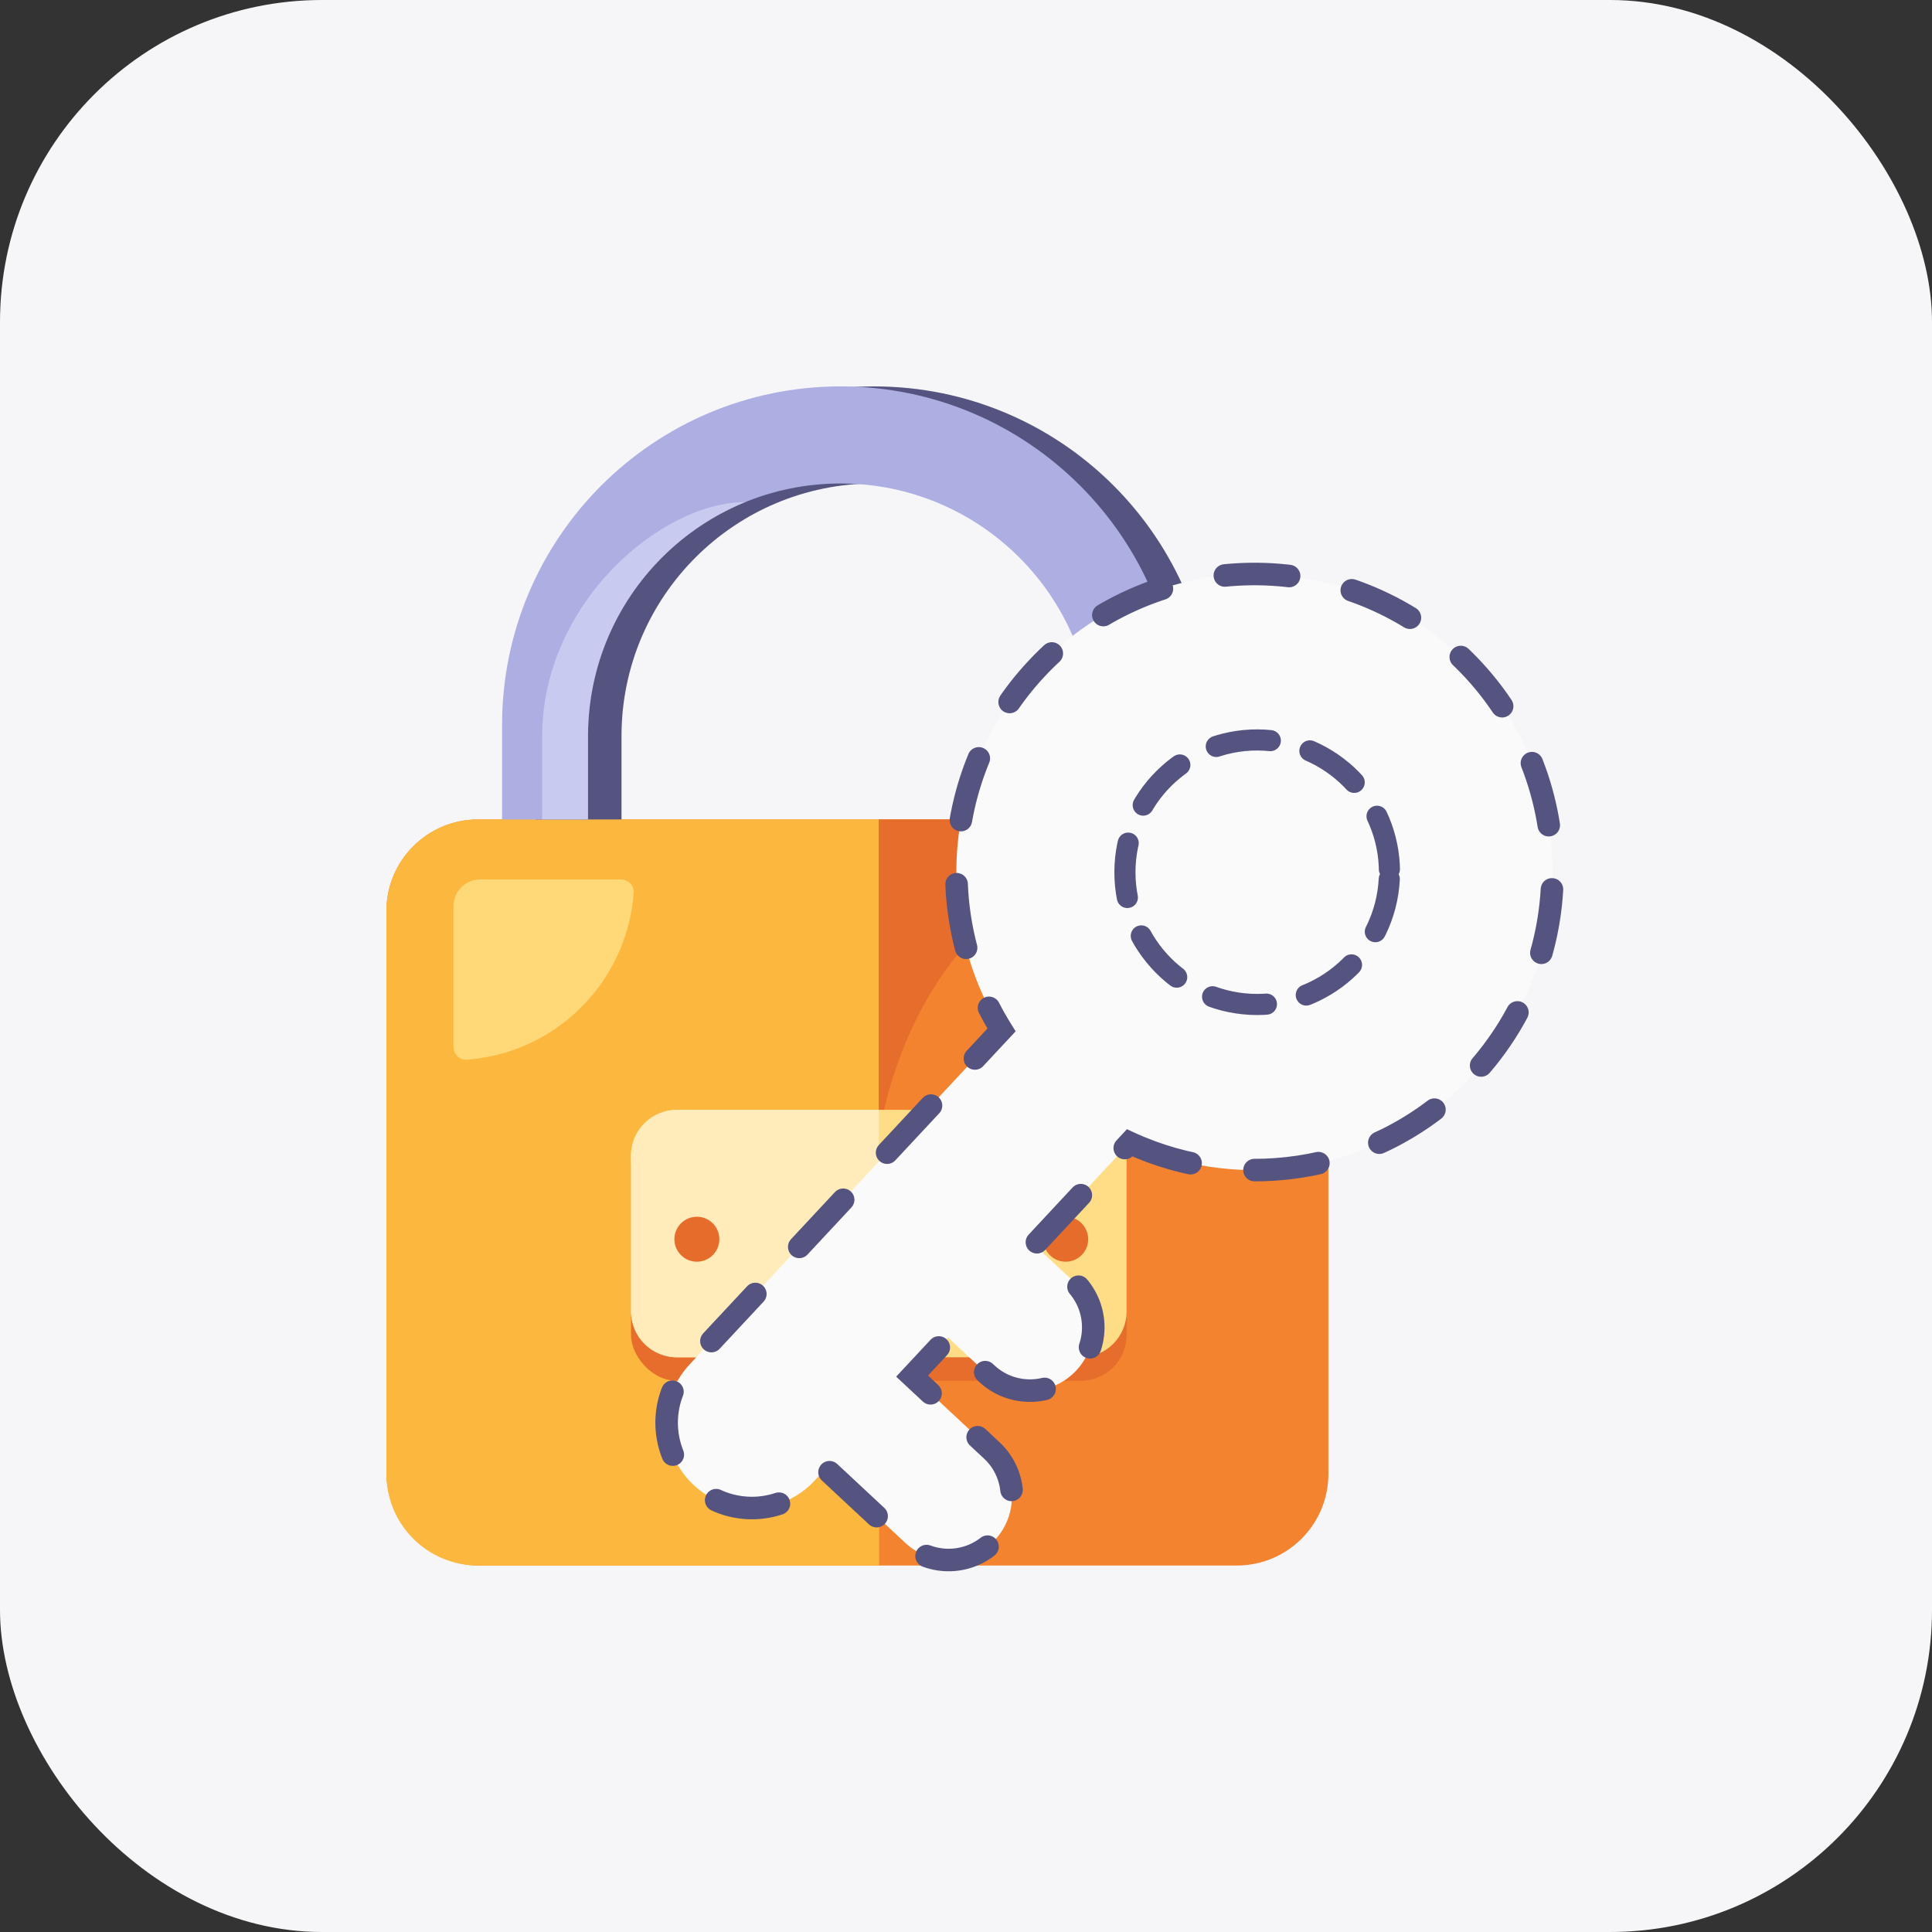 <svg width="72" height="72" viewBox="0 0 72 72" fill="none" xmlns="http://www.w3.org/2000/svg">
<rect x="0" y="0" width="72" height="72" fill="#333333" stroke="none"/>
<rect width="72" height="72" rx="12" fill="#F6F6F9"/>
<rect x="14.4" y="30.538" width="35.106" height="27.805" rx="3.415" fill="#F3832E"/>
<path d="M14.4 33.953C14.4 32.067 15.929 30.538 17.815 30.538H32.764V58.343H17.815C15.929 58.343 14.4 56.815 14.4 54.929V33.953Z" fill="#FCB73F"/>
<path d="M23.137 32.775C23.412 32.775 23.637 32.999 23.616 33.273C23.564 33.987 23.397 34.689 23.122 35.353C22.784 36.17 22.288 36.913 21.662 37.538C21.037 38.163 20.294 38.66 19.477 38.998C18.813 39.273 18.111 39.439 17.397 39.492C17.123 39.513 16.899 39.288 16.899 39.013V33.771C16.899 33.221 17.345 32.775 17.895 32.775H23.137Z" fill="#FFD878"/>
<rect x="23.515" y="41.859" width="18.469" height="9.599" rx="1.707" fill="#E66D2B"/>
<path d="M44.35 30.538H32.749V42.406C32.749 42.406 33.34 37.365 37 34.218C40.661 31.071 44.35 30.538 44.35 30.538Z" fill="#E66D2B"/>
<rect x="23.515" y="41.361" width="18.469" height="9.222" rx="1.707" fill="#FFDD86"/>
<path d="M23.515 43.069C23.515 42.126 24.279 41.361 25.222 41.361H32.749V50.583H25.222C24.279 50.583 23.515 49.819 23.515 48.876V43.069Z" fill="#FFECBA"/>
<circle cx="25.971" cy="46.182" r="0.838" fill="#E66C2B"/>
<circle cx="39.716" cy="46.182" r="0.838" fill="#E66C2B"/>
<path fill-rule="evenodd" clip-rule="evenodd" d="M19.959 27.018C19.959 20.049 25.609 14.4 32.577 14.4C39.545 14.4 45.195 20.049 45.195 27.018V30.538H41.993V27.433C41.993 22.233 37.777 18.018 32.577 18.018C27.377 18.018 23.162 22.233 23.162 27.433V30.538H19.959V27.018Z" fill="#555480"/>
<path fill-rule="evenodd" clip-rule="evenodd" d="M18.711 27.018C18.711 20.049 24.36 14.4 31.328 14.4C38.297 14.4 43.946 20.049 43.946 27.018V30.538H40.744V27.433C40.744 22.233 36.529 18.018 31.328 18.018C26.128 18.018 21.913 22.233 21.913 27.433V30.538H18.711V27.018Z" fill="#ADAEE2"/>
<path fill-rule="evenodd" clip-rule="evenodd" d="M27.778 18.71C24.338 20.112 21.913 23.489 21.913 27.433V30.538H20.205V27.433C20.205 22.499 24.62 18.71 27.778 18.71Z" fill="#E7E6FC" fill-opacity="0.5"/>
<path fill-rule="evenodd" clip-rule="evenodd" d="M42.098 42.59C46.334 44.542 51.517 43.672 54.872 40.074C59.056 35.588 58.81 28.559 54.324 24.375C49.837 20.192 42.809 20.437 38.625 24.924C35.12 28.682 34.724 34.224 37.324 38.383L25.698 50.851C24.5 52.135 24.57 54.148 25.854 55.346C27.139 56.544 29.151 56.473 30.349 55.189L30.773 54.734L33.744 57.504C34.697 58.392 36.189 58.34 37.078 57.387C37.966 56.434 37.914 54.942 36.961 54.053L33.991 51.283L35.332 49.845L36.775 51.191C37.728 52.08 39.221 52.027 40.109 51.075C40.998 50.122 40.945 48.629 39.993 47.741L38.55 46.395L42.098 42.59Z" fill="#FAFAFA" stroke="#555480" stroke-width="0.84" stroke-linecap="round" stroke-dasharray="2.4 2.4"/>
<circle cx="46.852" cy="32.505" r="4.929" transform="rotate(3 46.852 32.505)" fill="#FAFAFA" stroke="#555480" stroke-width="0.787" stroke-linecap="round" stroke-dasharray="2.04 1.53"/>
</svg>
